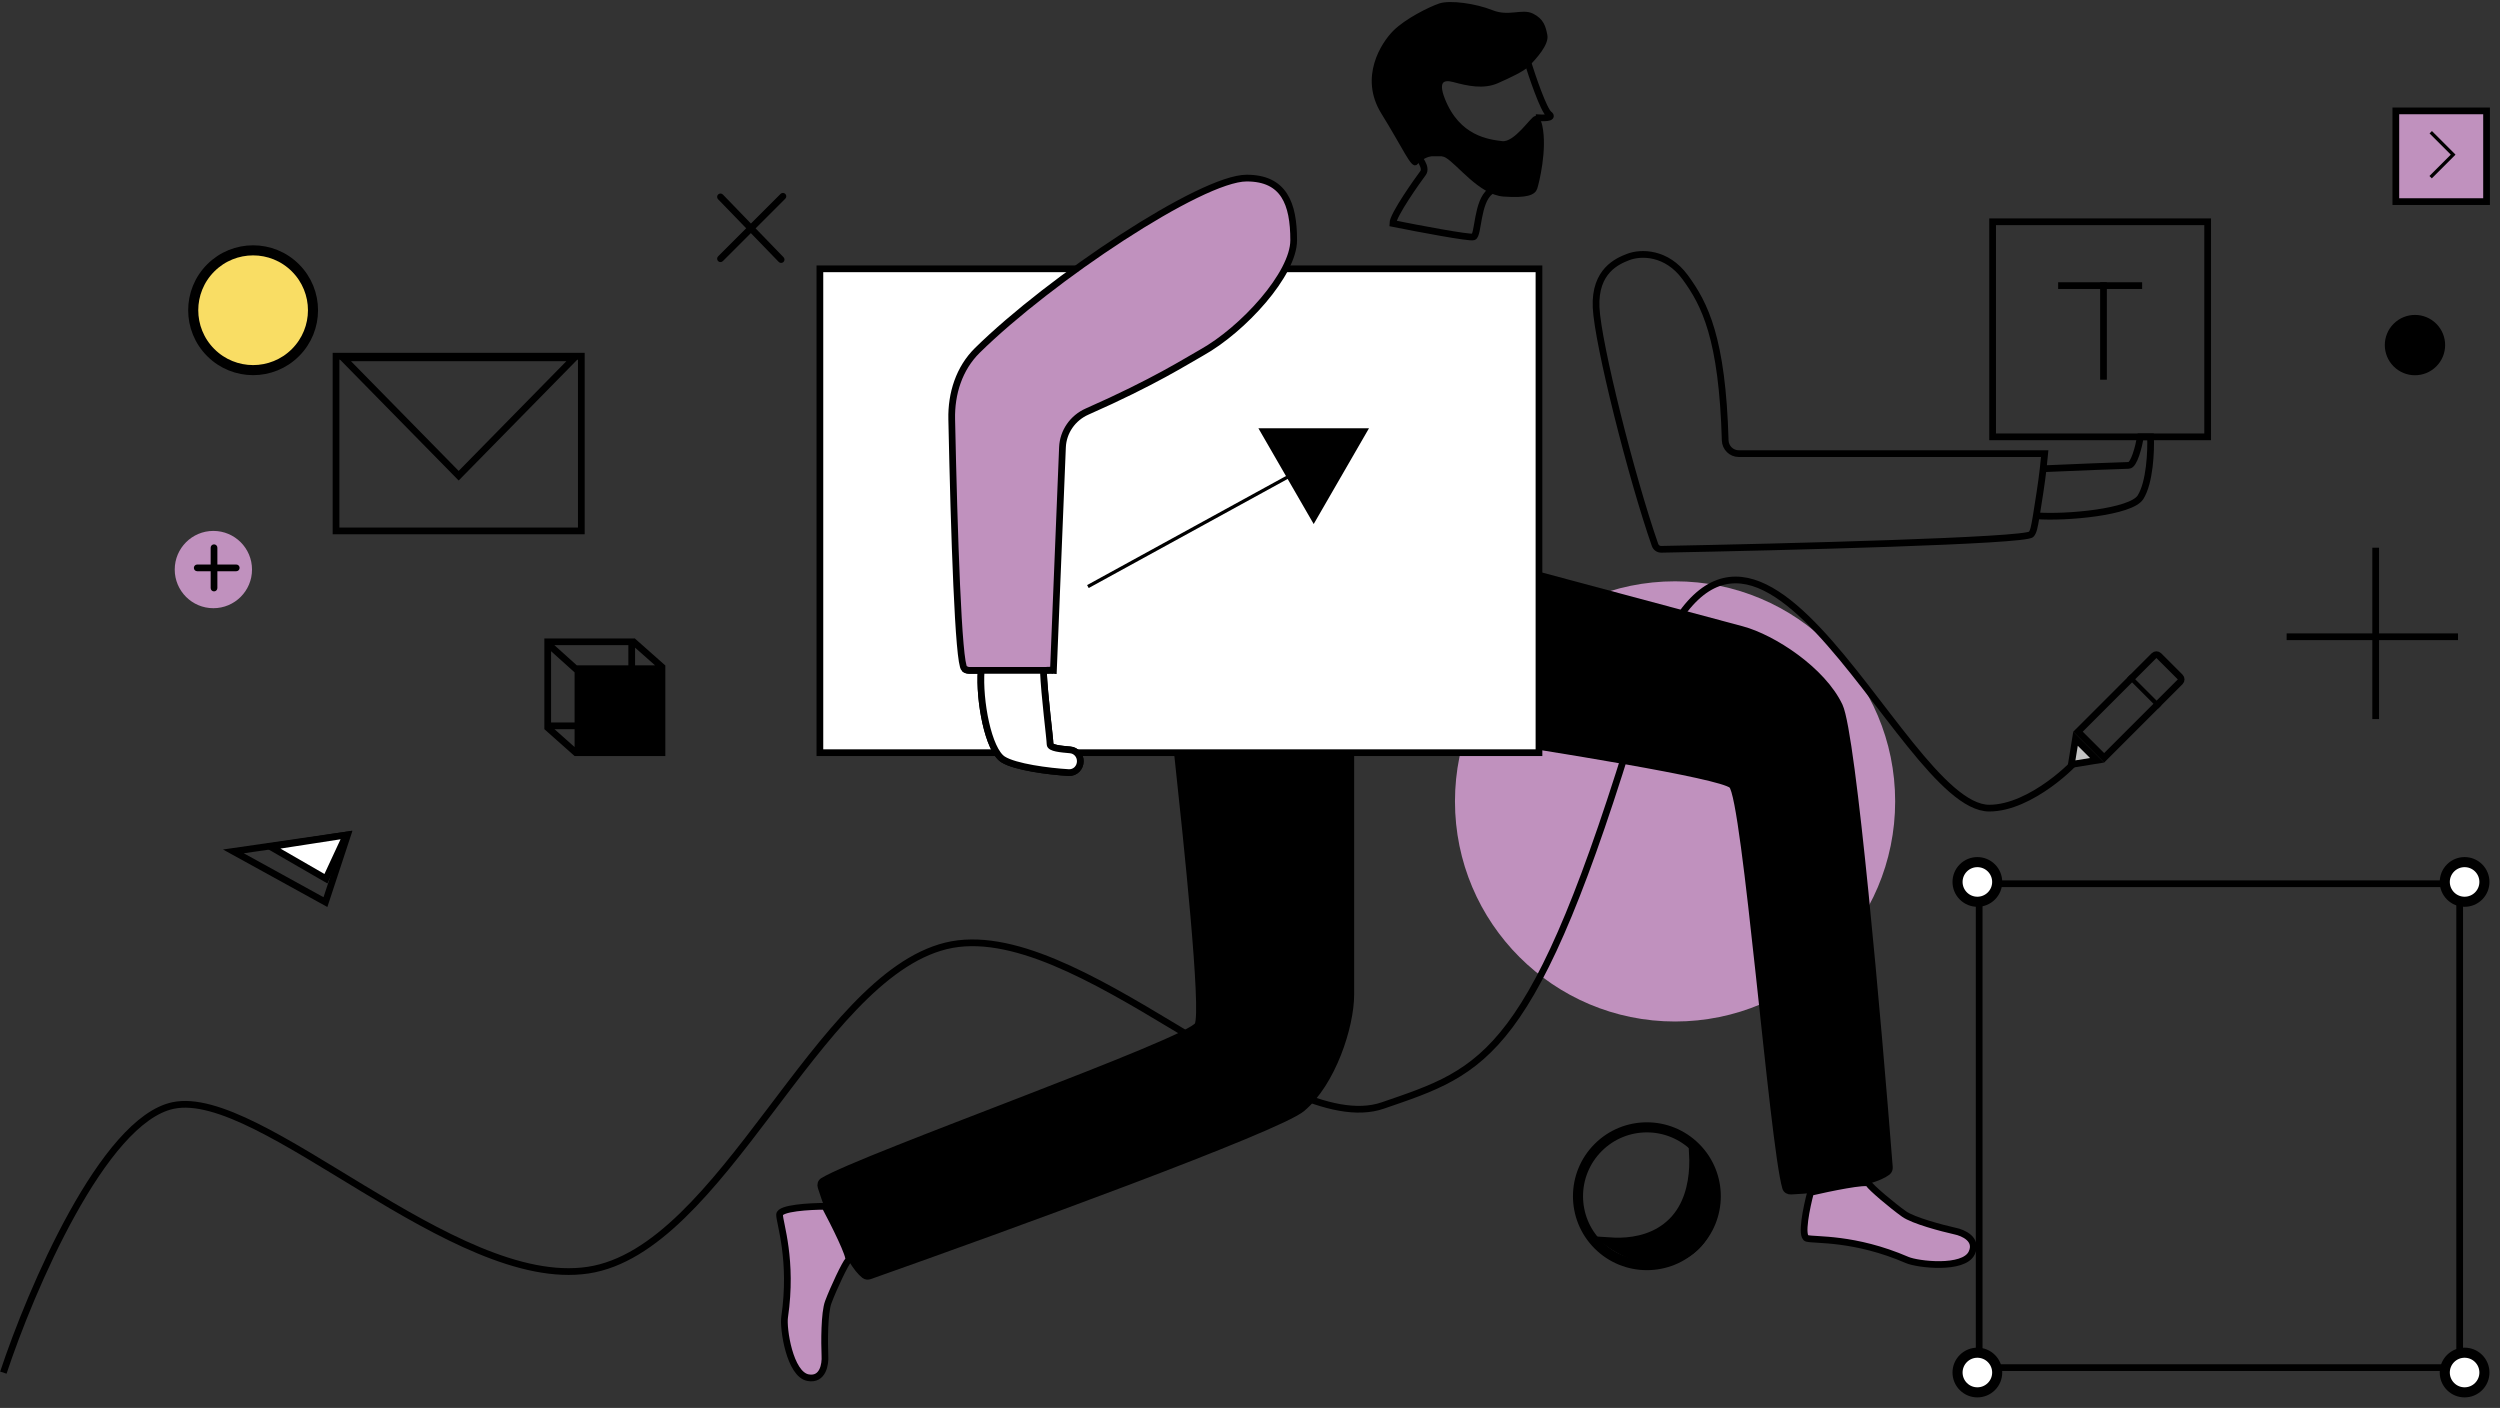 <svg width="744" height="419" viewBox="0 0 744 419" fill="none" xmlns="http://www.w3.org/2000/svg">
<rect x="0" y="0" width="744" height="419" fill="#333333" stroke="none"/>
<rect x="713" y="33" width="27" height="27" fill="#C091BE" stroke="black" stroke-width="2"/>
<path fill-rule="evenodd" clip-rule="evenodd" d="M729.352 46.022L723.037 39.707L723.744 39L730.744 46L730.685 46.059L730.707 46.081L723.707 53.081L723 52.374L729.352 46.022Z" fill="black"/>
<circle cx="63.5" cy="169.5" r="11.5" fill="#C091BE"/>
<circle cx="498.5" cy="238.5" r="65.5" fill="#C091BE"/>
<path d="M606.001 153.5C605.383 157.213 605.157 158.181 604.502 159C602.923 160.975 531.356 162.787 494.411 163.474C493.554 163.49 492.81 162.969 492.528 162.16C485.538 142.162 475.495 102.305 475.002 91.5C474.5 80.5 481.501 77.674 484.501 76.5C488.335 75 496.001 75 501.501 82.5C507.344 90.467 512.563 100.639 513.417 131.047C513.478 133.232 515.256 135 517.442 135H608.502C608.382 136.291 608.227 137.831 608.045 139.5M606.001 153.5C615.017 154.167 634.201 152.4 637.001 148C639.801 143.6 640.168 134.167 640.001 130H637.001C636.501 132.833 635.101 138.5 633.501 138.5C631.901 138.5 615.864 139.167 608.045 139.5M606.001 153.5C606.62 149.776 607.63 143.303 608.045 139.5" stroke="black" stroke-width="2"/>
<circle cx="490.113" cy="356" r="20.5" transform="rotate(-135 490.113 356)" stroke="black" stroke-width="3"/>
<path d="M479.133 369.763C480.102 369.828 481.165 369.86 482.29 369.83C487.086 369.703 493.212 368.457 497.891 363.778C502.574 359.095 503.938 352.589 504.192 347.461C504.265 345.981 504.247 344.594 504.184 343.368C506.58 346.896 508.244 351.074 508.85 355.244C509.693 361.044 508.474 366.63 504.609 370.496C500.739 374.365 495.535 375.445 490.153 374.495C486.344 373.822 482.504 372.135 479.133 369.763Z" fill="black" stroke="black" stroke-width="3"/>
<circle cx="718.695" cy="102.697" r="7.478" transform="rotate(-135 718.695 102.697)" fill="black" stroke="black" stroke-width="3"/>
<circle cx="75.326" cy="92.326" r="17.823" transform="rotate(-135 75.326 92.326)" fill="#F9DD64" stroke="black" stroke-width="3"/>
<path d="M1 408.5C9.167 383.833 30.7 333.4 51.5 329C77.5 323.5 135 384 175 378C215 372 243 291 281.5 281.5C320 272 381 339.5 411.5 329C442 318.5 456.5 315 487.5 212C518.5 109 564.646 240.5 592 240.5C604.5 240.5 618.167 226.667 618.5 225.5" stroke="black" stroke-width="2"/>
<rect x="589" y="263" width="143" height="144" stroke="black" stroke-width="2"/>
<circle cx="588.465" cy="408.465" r="5.9" transform="rotate(-135 588.465 408.465)" fill="white" stroke="black" stroke-width="3"/>
<circle cx="733.465" cy="408.465" r="5.9" transform="rotate(-135 733.465 408.465)" fill="white" stroke="black" stroke-width="3"/>
<circle cx="733.465" cy="262.465" r="5.9" transform="rotate(-135 733.465 262.465)" fill="white" stroke="black" stroke-width="3"/>
<circle cx="588.465" cy="262.465" r="5.9" transform="rotate(-135 588.465 262.465)" fill="white" stroke="black" stroke-width="3"/>
<rect x="593" y="66" width="64" height="64" stroke="black" stroke-width="2"/>
<line x1="626" y1="84" x2="626" y2="113" stroke="black" stroke-width="2"/>
<line x1="637.5" y1="85" x2="612.5" y2="85" stroke="black" stroke-width="2"/>
<path d="M641.041 195.121C641.431 194.731 642.065 194.731 642.455 195.121L648.819 201.485C649.21 201.876 649.21 202.509 648.819 202.899L626.192 225.527L618.414 217.749L641.041 195.121Z" stroke="black" stroke-width="2"/>
<rect x="634.018" y="201.194" width="12.345" height="0.655" transform="rotate(45 634.018 201.194)" stroke="black" stroke-width="0.655"/>
<line x1="707" y1="163" x2="707" y2="214" stroke="black" stroke-width="2"/>
<line x1="731.5" y1="189.5" x2="680.5" y2="189.5" stroke="black" stroke-width="2"/>
<path fill-rule="evenodd" clip-rule="evenodd" d="M233.707 59.121C234.098 58.731 234.098 58.098 233.707 57.707C233.317 57.317 232.683 57.317 232.293 57.707L223.477 66.523L215.133 57.899C214.749 57.502 214.116 57.492 213.719 57.876C213.322 58.26 213.311 58.893 213.695 59.29L222.063 67.937L213.707 76.293C213.317 76.683 213.317 77.317 213.707 77.707C214.098 78.098 214.731 78.098 215.121 77.707L223.454 69.375L231.749 77.948C232.133 78.345 232.766 78.355 233.163 77.971C233.56 77.587 233.57 76.954 233.186 76.557L224.868 67.96L233.707 59.121Z" fill="black"/>
<path fill-rule="evenodd" clip-rule="evenodd" d="M70.309 170C70.861 170 71.309 169.552 71.309 169C71.309 168.448 70.861 168 70.309 168L64.691 168L64.691 163C64.691 162.448 64.244 162 63.691 162C63.139 162 62.691 162.448 62.691 163L62.691 168L58.692 168C58.14 168 57.692 168.448 57.692 169C57.692 169.552 58.14 170 58.692 170L62.691 170L62.691 175C62.691 175.552 63.139 176 63.691 176C64.244 176 64.691 175.552 64.691 175L64.691 170L70.309 170Z" fill="black"/>
<path d="M624.088 226.261L616.431 227.5L617.671 219.843L624.088 226.261Z" fill="#C4C4C4" stroke="black" stroke-width="2"/>
<path fill-rule="evenodd" clip-rule="evenodd" d="M198 225V198.064L198.009 198.053L198 198.045V198H197.95L189 190.072V190H188.919L188.867 189.954L188.827 190H162V217L171 225H198ZM171 222.324V217H165.01L171 222.324ZM189 198V192.744L194.934 198H189ZM164.99 192L171.656 198H187V192H164.99ZM171 200.1V215H164V193.8L171 200.1Z" fill="black"/>
<path d="M69.453 253.374L103.439 248.455L96.853 268.467L69.453 253.374Z" stroke="black" stroke-width="2"/>
<path d="M80.504 251.985L103.041 248.499L97.002 261.51L80.504 251.985Z" fill="white" stroke="black" stroke-width="2"/>
<rect x="100" y="106" width="73" height="52" stroke="black" stroke-width="2"/>
<path d="M170.923 106.5L136.5 141.572L102.077 106.5L170.923 106.5Z" stroke="black" stroke-width="2"/>
<path d="M356.5 305.033C358.594 300.79 353.167 249.82 350.5 225H402V295.915C402 305.539 396.5 322.255 387.5 329.853C380.349 335.89 299.274 365.414 258.821 379.71C258.285 379.899 257.711 379.859 257.263 379.511C252.454 375.781 246.927 361.312 244.357 353.276C244.132 352.574 244.308 351.844 244.937 351.461C256.528 344.418 354.091 309.913 356.5 305.033Z" fill="black" stroke="black" stroke-width="2"/>
<path d="M515.423 233.664C511.867 230.543 461.229 222.593 436.564 218.745L449.893 169L518.392 187.354C527.688 189.845 542.411 199.484 547.421 210.144C551.401 218.614 558.935 304.568 562.274 347.343C562.319 347.909 562.131 348.453 561.679 348.796C556.831 352.475 541.425 354.069 532.997 354.472C532.262 354.507 531.602 354.149 531.395 353.442C527.592 340.423 519.514 237.254 515.423 233.664Z" fill="black" stroke="black" stroke-width="2"/>
<path d="M232 361.5C232 359.5 241 359 245.5 359C248.167 364 253.3 374.2 252.5 375C251.5 376 248 383.5 246.5 387.5C245.3 390.7 245.333 399.5 245.5 403.5C245.667 406 244.9 410.8 240.5 410C235 409 233.012 395.318 233.5 392C236 375 232 364 232 361.5Z" fill="#C091BE" stroke="black" stroke-width="2"/>
<path d="M537.743 368.536C535.811 368.019 537.657 359.196 538.822 354.849C544.342 353.568 555.523 351.249 556.089 352.229C556.796 353.454 563.134 358.776 566.61 361.26C569.39 363.247 577.899 365.492 581.806 366.367C584.264 366.853 588.702 368.836 586.79 372.879C584.401 377.932 570.671 376.312 567.592 374.981C551.818 368.167 540.158 369.183 537.743 368.536Z" fill="#C091BE" stroke="black" stroke-width="2"/>
<path d="M423.5 51.5C424.7 49.9 422.333 46.833 421 45.5H432C437.167 48.333 446.7 54.6 443.5 57C439.5 60 440 70 438.5 70.5C437.3 70.9 422 68 414.5 66.5C414.5 64 422 53.5 423.5 51.5Z" stroke="black" stroke-width="2"/>
<path d="M454.5 19.5C453.28 20.72 449.393 22.622 445.564 24.299C441.476 26.088 436.928 25.104 432.621 23.939C429.52 23.101 427.336 23.97 429.5 29.5C434 41 443 42 447 42.5C451 43 456 35 457 35C457.8 35 458.333 36.667 458.5 37.5C460 44.5 457.5 54.5 457 56C456.5 57.5 454.5 58.5 447.5 58C440.5 57.5 434 48.5 430.5 46.5C427 44.5 422.5 47 421.5 48.5C420.5 50 418 44 411.5 33.5C405 23 411.5 13 415 9.5C418.5 6 425.5 2.5 428.5 1.5C431.5 0.5 439 1.5 444 3.5C449 5.5 453 3 456 4.5C459 6 459.5 8 460 10.5C460.5 13 457 17 454.5 19.5Z" fill="black" stroke="black"/>
<path d="M454.5 18C456 22.833 459.4 32.8 461 34C462.6 35.2 459.167 35.167 457 35" stroke="black" stroke-width="2"/>
<rect x="244" y="80" width="214" height="144" fill="white" stroke="black" stroke-width="2"/>
<path fill-rule="evenodd" clip-rule="evenodd" d="M390.954 155.954L407.409 127.454L374.5 127.454L382.705 141.667L323.52 174.123L324 175L383.205 142.533L390.954 155.954Z" fill="black"/>
<path d="M287 199C285.209 197.567 283.953 159.004 283.231 124.749C283.07 117.135 285.43 109.623 290.856 104.28C312.465 83.001 357.492 53 371.002 53C382.065 53 385 60.5 385 71.5C385 81.5 370 98.056 357.5 105C353.094 107.448 343.636 113.605 323.514 122.482C319.255 124.362 316.381 128.471 316.193 133.123L313.5 199.5C312.209 199.38 313.5 199.5 310.5 199.5C310.833 207.319 312.5 219.9 312.5 221.5C312.5 222.645 315.656 222.919 318.489 223.166L318.489 223.166C320.235 223.318 321.5 224.778 321.5 226.53C321.5 226.651 321.494 226.771 321.482 226.889C321.307 228.658 319.85 230.028 318.035 229.923C312.079 229.578 302.043 228.253 298.502 226C294.102 223.2 291.333 208.517 292 199.5C288 199.5 287.819 199.655 287 199Z" fill="#C091BE"/>
<path d="M292 199.5C288 199.5 287.819 199.655 287 199C285.209 197.567 283.953 159.004 283.231 124.749C283.07 117.135 285.43 109.623 290.856 104.28C312.465 83.001 357.492 53 371.002 53C382.065 53 385 60.5 385 71.5C385 81.5 370 98.056 357.5 105C353.094 107.448 343.636 113.605 323.514 122.482C319.255 124.362 316.381 128.471 316.193 133.123L313.5 199.5C312.209 199.38 313.5 199.5 310.5 199.5M292 199.5C291.333 208.517 294.102 223.2 298.502 226M292 199.5C296 199.5 306.5 199.5 310.5 199.5M292 199.5L310.5 199.5M298.502 226C302.043 228.253 312.079 229.578 318.035 229.923C319.971 230.035 321.5 228.468 321.5 226.53V226.53C321.5 224.778 320.235 223.318 318.489 223.166C315.656 222.919 312.5 222.645 312.5 221.5M298.502 226C302.043 228.253 312.079 229.578 318.035 229.923C319.971 230.035 321.5 228.468 321.5 226.53C321.5 224.778 320.235 223.318 318.49 223.166C315.656 222.919 312.5 222.645 312.5 221.5M312.5 221.5C312.5 219.9 310.833 207.319 310.5 199.5" stroke="black" stroke-width="2"/>
<path d="M298.502 226C294.102 223.2 291.333 208.517 292 199.5L310.5 199.5C310.833 207.319 312.5 219.9 312.5 221.5C312.5 221.648 312.552 221.781 312.65 221.901C313.119 222.481 314.633 222.768 316.358 222.962C317.052 223.041 317.781 223.104 318.489 223.166C318.489 223.166 318.489 223.166 318.489 223.166L318.489 223.166C320.235 223.318 321.5 224.778 321.5 226.53C321.5 226.772 321.476 227.009 321.431 227.237C321.24 228.188 320.673 228.994 319.888 229.469C319.354 229.792 318.72 229.963 318.035 229.923C315.802 229.794 312.994 229.527 310.171 229.124C305.465 228.454 300.715 227.408 298.502 226Z" fill="white"/>
<path d="M318.489 223.166L318.489 223.166C318.489 223.166 318.489 223.166 318.489 223.166Z" fill="white"/>
<path d="M313.5 199.5C312.209 199.38 313.5 199.5 310.5 199.5M287 199C287.819 199.655 288 199.5 292 199.5M292 199.5C291.333 208.517 294.102 223.2 298.502 226M292 199.5C296 199.5 306.5 199.5 310.5 199.5M292 199.5L310.5 199.5M298.502 226C302.043 228.253 312.079 229.578 318.035 229.923C319.971 230.035 321.5 228.468 321.5 226.53V226.53C321.5 224.778 320.235 223.318 318.489 223.166C315.656 222.919 312.5 222.645 312.5 221.5M298.502 226C302.043 228.253 312.079 229.578 318.035 229.923C319.971 230.035 321.5 228.468 321.5 226.53C321.5 224.778 320.235 223.318 318.489 223.166C315.656 222.919 312.5 222.645 312.5 221.5M312.5 221.5C312.5 219.9 310.833 207.319 310.5 199.5" stroke="black" stroke-width="2"/>
</svg>

